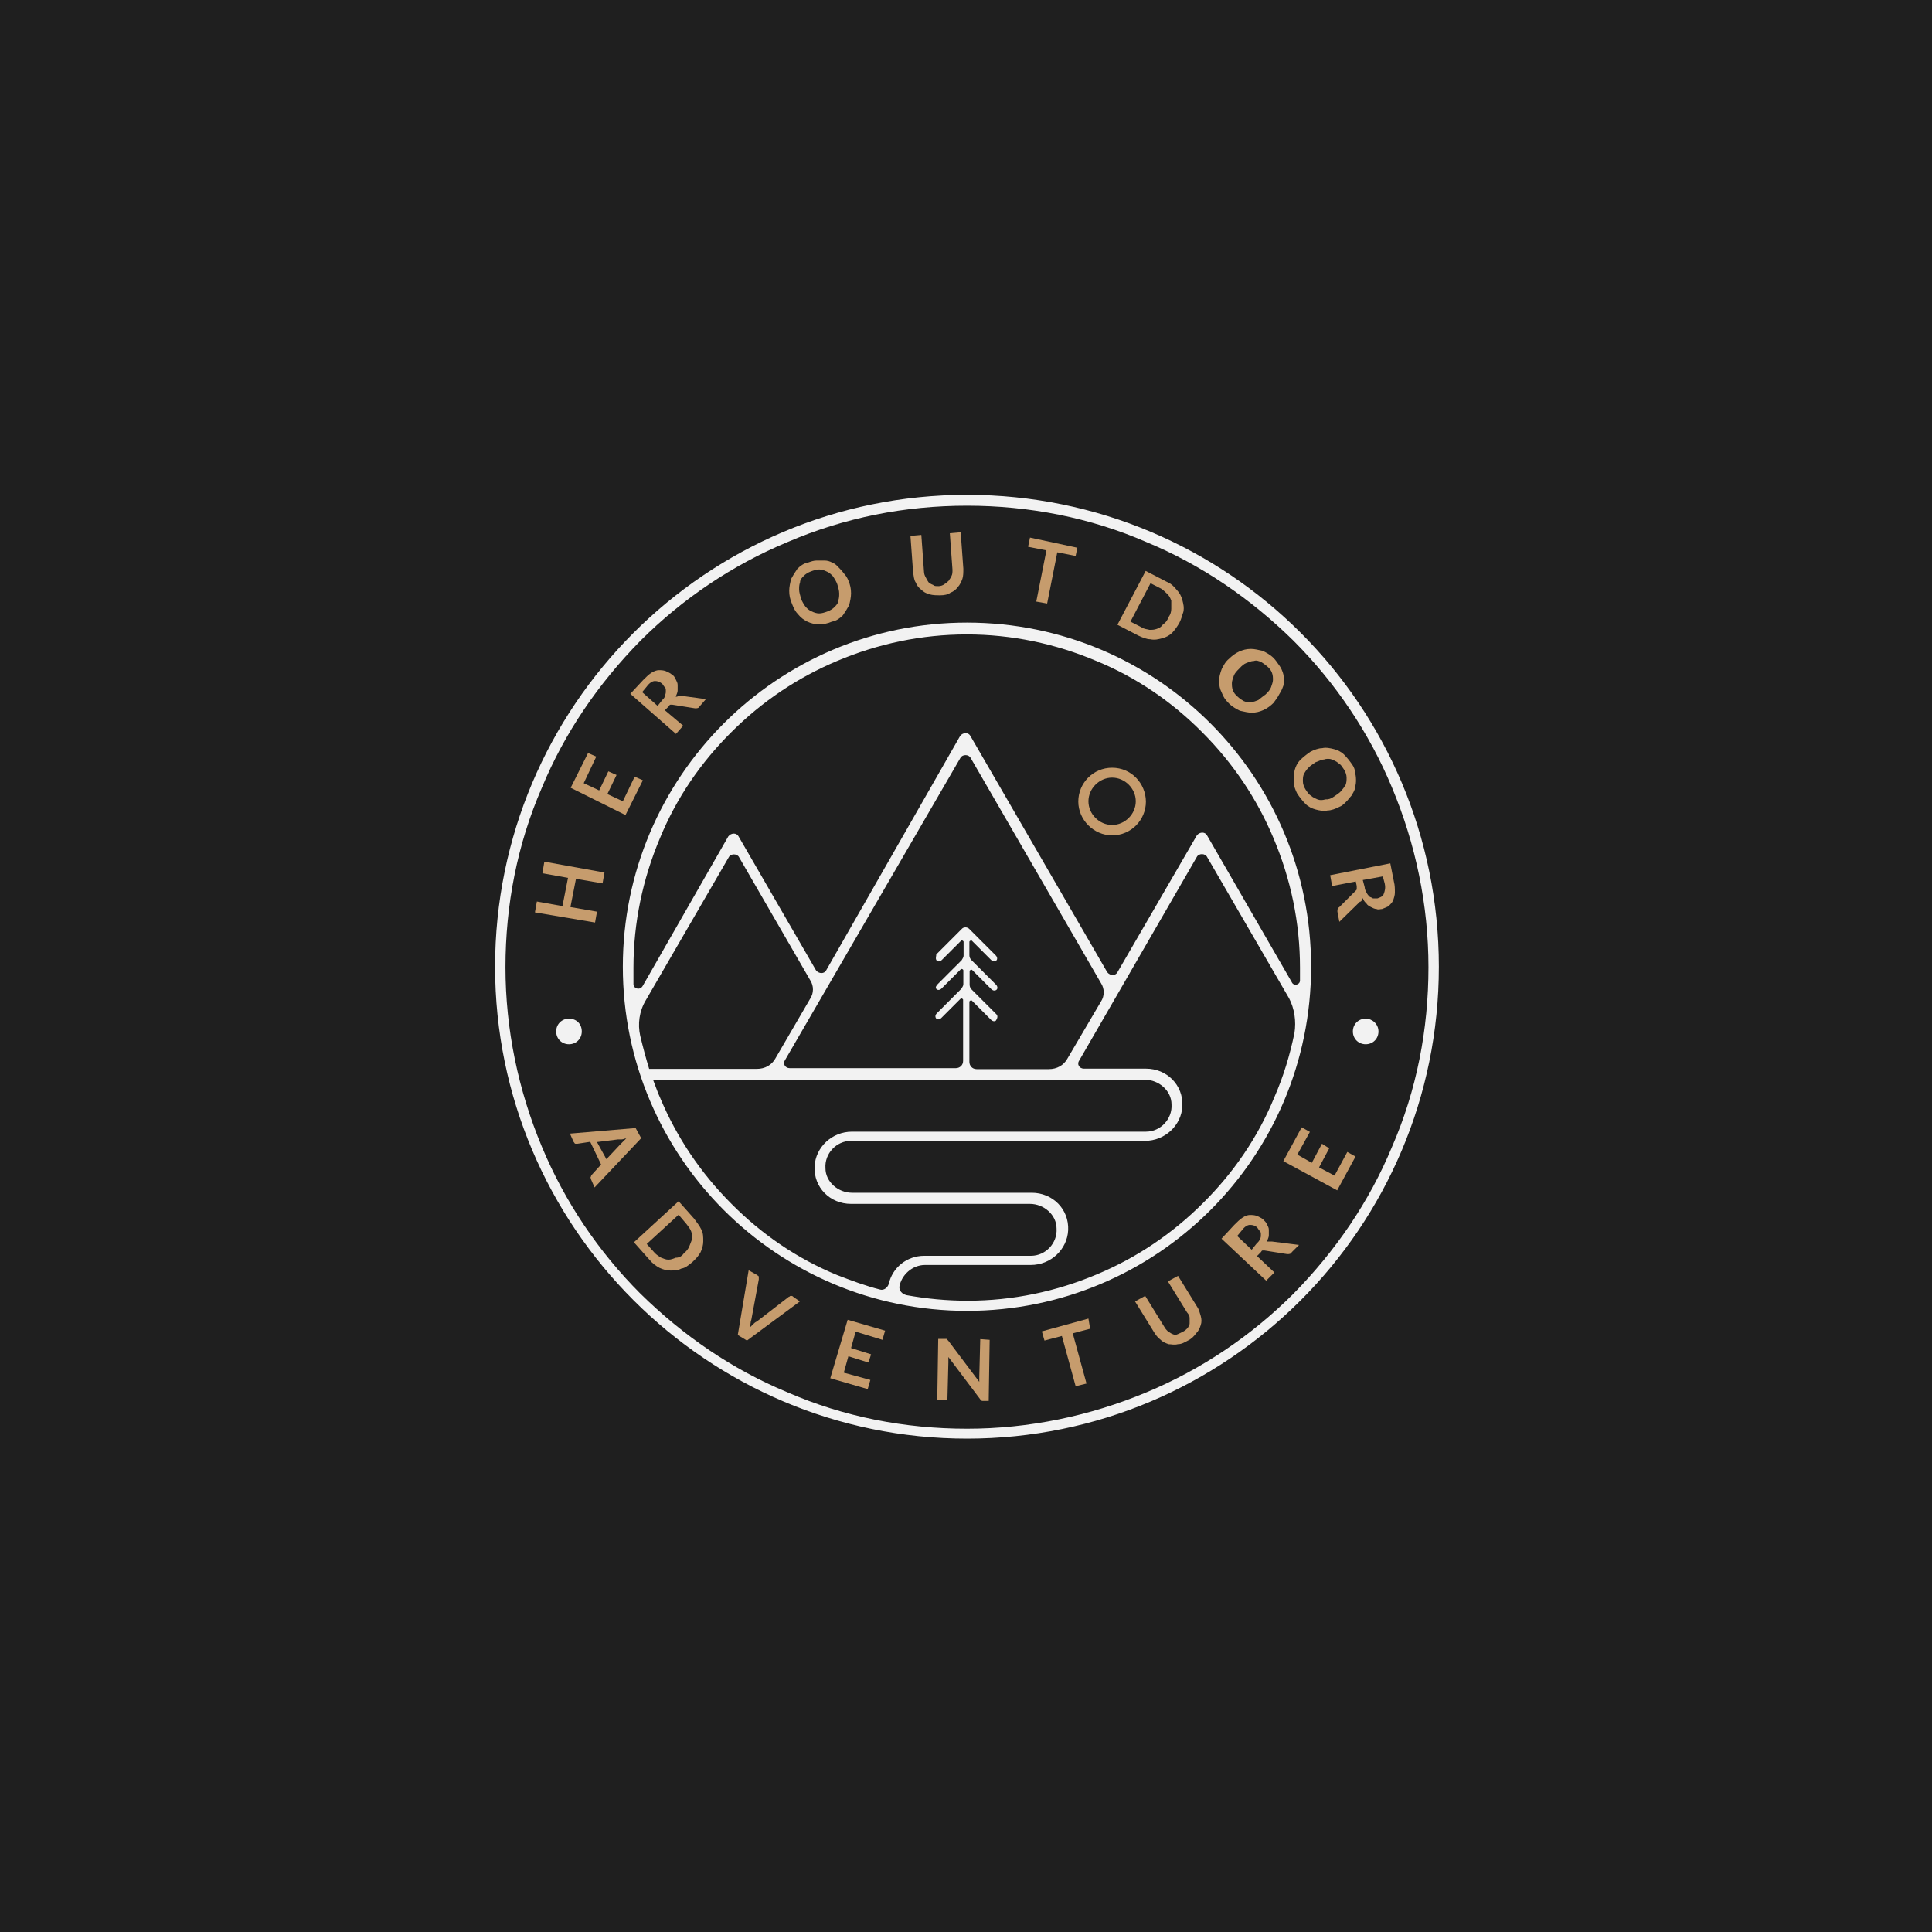 <?xml version="1.0" encoding="utf-8"?>
<!-- Generator: Adobe Illustrator 24.2.1, SVG Export Plug-In . SVG Version: 6.00 Build 0)  -->
<svg version="1.1" id="Layer_1" xmlns="http://www.w3.org/2000/svg" xmlns:xlink="http://www.w3.org/1999/xlink" x="0px" y="0px"
	 viewBox="0 0 800 800" style="enable-background:new 0 0 800 800;" xml:space="preserve">
<style type="text/css">
	.st0{fill-rule:evenodd;clip-rule:evenodd;fill:#1F1F1F;}
	.st1{fill:#C69C6D;}
	.st2{fill:#F2F2F2;}
</style>
<rect x="-0.4" y="-0.5" class="st0" width="801.5" height="801.5"/>
<g>
	<g>
		<g>
			<g>
				<path class="st1" d="M225.4,356.8l24.9,4.5l-0.8,4.5l-11-1.9l-2.3,11.7l11,1.9l-0.8,4.5l-24.9-4.2l0.8-4.5l10.6,1.9l2.3-11.7
					l-10.6-1.9L225.4,356.8z"/>
				<path class="st1" d="M241.7,324.3l6.4,3l3.8-7.9l3.4,1.5l-3.8,7.9l6.4,3l4.9-10.2l3.4,1.5l-7.2,14.4l-22.7-11.3l7.2-14.4
					l3.4,1.5L241.7,324.3z"/>
				<path class="st1" d="M292.3,289.5l-2.6,3c-0.4,0.8-1.1,0.8-1.9,0.8l-9.4-1.5c-0.4,0-0.8,0-0.8,0c-0.4,0-0.4,0.4-0.8,0.8
					l-1.5,1.5l7.6,6.4l-3,3.4l-18.9-16.6l5.3-5.7c1.1-1.1,2.3-2.3,3.4-3s2.3-1.1,3-1.1c1.1,0,1.9,0,3,0.4c0.8,0.4,1.9,0.8,2.6,1.5
					c0.8,0.4,1.1,1.1,1.5,1.9c0.4,0.8,0.8,1.5,0.8,2.3c0,0.8,0,1.5,0,2.3s-0.4,1.5-0.8,2.6c0.4,0,0.8,0,1.1-0.4c0.4,0,0.8,0,1.1,0
					L292.3,289.5z M274.2,289.9c0.8-0.8,1.1-1.1,1.1-1.9c0.4-0.8,0.4-1.1,0.4-1.9s0-1.1-0.4-1.5c-0.4-0.4-0.8-1.1-1.1-1.5
					c-1.1-0.8-1.9-1.1-3-1.1s-2.3,0.8-3.4,2.3l-1.9,2.3l6.4,5.7L274.2,289.9z"/>
				<path class="st1" d="M351.3,240.4c0.8,1.9,1.1,3.4,1.1,5.3c0,1.5-0.4,3.4-0.8,4.9c-0.8,1.5-1.5,2.6-2.6,4.2
					c-1.1,1.1-2.6,2.3-4.5,2.6c-1.9,0.8-3.4,1.1-5.3,1.1s-3.4-0.4-4.9-1.1c-1.5-0.8-2.6-1.5-3.8-3c-1.1-1.1-1.9-2.6-2.6-4.5
					c-0.8-1.9-1.1-3.4-1.1-5.3c0-1.5,0.4-3.4,0.8-4.9c0.8-1.5,1.5-2.6,2.6-4.2c1.1-1.1,2.6-2.3,4.5-2.6c1.1-0.4,2.3-0.8,3.4-0.8
					c1.1,0,2.3,0,3.4,0s2.3,0.4,3,0.8c1.1,0.4,1.9,1.1,2.6,1.9c0.8,0.8,1.5,1.5,2.3,2.6C350.1,238.1,350.9,239.3,351.3,240.4z
					 M346.7,241.9c-0.4-1.1-1.1-2.3-1.9-3.4c-0.8-0.8-1.5-1.5-2.6-1.9c-0.8-0.4-1.9-0.8-3-0.8c-1.1,0-2.3,0.4-3.4,0.8
					c-1.1,0.4-2.3,1.1-3,1.9c-0.8,0.8-1.5,1.5-1.5,2.6c-0.4,1.1-0.4,1.9-0.4,3s0.4,2.3,0.8,3.8c0.4,1.1,1.1,2.3,1.9,3.4
					c0.8,0.8,1.5,1.5,2.6,1.9c0.8,0.4,1.9,0.8,3,0.8s2.3-0.4,3.4-0.8c1.1-0.4,2.3-1.1,3-1.9c0.8-0.8,1.5-1.5,1.5-2.6
					c0.4-1.1,0.4-1.9,0.4-3C347.5,244.5,347.1,243.4,346.7,241.9z"/>
				<path class="st1" d="M388.7,242.7c0.8,0,1.9-0.4,2.3-0.8c0.8-0.4,1.1-0.8,1.9-1.5c0.4-0.8,0.8-1.1,1.1-1.9
					c0.4-0.8,0.4-1.5,0.4-2.6l-1.1-15.1l4.5-0.4l1.1,15.1c0,1.5,0,3-0.4,4.2c-0.4,1.1-1.1,2.6-1.9,3.4c-0.8,1.1-1.9,1.9-3,2.3
					c-1.1,0.8-2.6,1.1-4.2,1.1s-3,0-4.5-0.4c-1.5-0.4-2.6-1.1-3.4-1.9c-1.1-0.8-1.9-1.9-2.3-3c-0.8-1.1-0.8-2.6-1.1-4.2l-1.1-15.1
					l4.5-0.4l1.1,15.1c0,1.1,0.4,1.9,0.8,2.6c0.4,0.8,0.8,1.5,1.1,1.9c0.4,0.4,1.1,0.8,1.9,1.1C386.8,242.7,387.5,242.7,388.7,242.7
					z"/>
				<path class="st1" d="M445.4,230.2l-7.6-1.5l-4.2,21.2l-4.5-0.8l4.2-21.2l-7.6-1.5l0.8-3.8l19.6,4.2L445.4,230.2z"/>
				<path class="st1" d="M488.4,257.8c-0.8,1.5-1.9,3-3,4.2c-1.1,1.1-2.6,1.9-4.2,2.3s-3,0.8-4.9,0.4c-1.5,0-3.4-0.8-4.9-1.5
					l-8.7-4.5l11.7-22.3l8.7,4.5c1.9,0.8,3,1.9,4.2,3.4c1.1,1.1,1.9,2.6,2.3,4.2s0.8,3,0.4,4.9C489.6,254.4,489.2,256.3,488.4,257.8
					z M483.9,255.5c0.8-1.1,1.1-2.3,1.1-3.4c0-1.1,0-2.3,0-3.4c-0.4-1.1-0.8-1.9-1.5-2.6c-0.8-0.8-1.5-1.5-2.6-2.3l-4.5-2.3
					l-8.3,15.9l4.5,2.3c1.1,0.8,2.3,0.8,3.4,1.1c1.1,0,1.9,0,3-0.4c1.1-0.4,1.9-0.8,2.6-1.9C482.8,257.8,483.5,256.6,483.9,255.5z"
					/>
				<path class="st1" d="M527.4,291c-1.1,1.1-2.6,2.3-4.2,3s-3,1.1-4.9,1.1c-1.5,0-3-0.4-4.9-0.8c-1.5-0.8-3-1.5-4.5-3
					c-1.5-1.5-2.3-2.6-3-4.5c-0.8-1.5-1.1-3-1.1-4.9c0-1.5,0.4-3,1.1-4.9c0.8-1.5,1.5-3,3-4.2c1.1-1.1,2.6-2.3,4.2-3s3-1.1,4.9-1.1
					c1.5,0,3,0.4,4.9,0.8c1.5,0.8,3,1.5,4.5,3c0.8,0.8,1.5,1.9,2.3,3c0.8,1.1,1.1,1.9,1.5,3c0.4,1.1,0.4,2.3,0.4,3
					c0,1.1,0,2.3-0.4,3c-0.4,1.1-0.8,1.9-1.5,3C528.9,289.1,528.1,289.9,527.4,291z M524,287.6c1.1-1.1,1.9-1.9,2.3-3
					c0.4-1.1,0.8-2.3,0.8-3c0-1.1,0-1.9-0.4-3s-1.1-1.9-1.9-2.6s-1.9-1.5-2.6-1.9c-1.1-0.4-1.9-0.8-3-0.4c-1.1,0-1.9,0.4-3,0.8
					c-1.1,0.4-1.9,1.1-3,2.3c-1.1,1.1-1.9,1.9-2.3,3c-0.4,1.1-0.8,2.3-0.8,3c0,1.1,0,1.9,0.4,3s1.1,1.9,1.9,2.6
					c0.8,0.8,1.9,1.5,2.6,1.9c1.1,0.4,1.9,0.8,3,0.4c1.1,0,1.9-0.4,3-0.8C522.1,289.1,522.8,288.4,524,287.6z"/>
				<path class="st1" d="M554.6,334.1c-1.5,0.8-3.4,1.5-4.9,1.5c-1.5,0.4-3.4,0-4.9-0.4c-1.5-0.4-3-1.1-4.2-2.3s-2.3-2.6-3.4-4.2
					c-0.8-1.5-1.5-3.4-1.5-4.9c0-1.5,0-3.4,0.4-4.9c0.4-1.5,1.1-3,2.3-4.2s2.6-2.3,4.2-3.4c1.5-0.8,3.4-1.5,4.9-1.5
					c1.5-0.4,3.4,0,4.9,0.4c1.5,0.4,3,1.1,4.2,2.3c1.1,1.1,2.3,2.6,3.4,4.2c0.8,1.1,1.1,2.3,1.1,3.4c0.4,1.1,0.4,2.3,0.4,3.4
					c0,1.1-0.4,2.3-0.4,3c-0.4,1.1-0.8,1.9-1.5,3c-0.8,0.8-1.5,1.9-2.3,2.6C556.4,333,555.7,333.7,554.6,334.1z M552.3,329.9
					c1.1-0.8,2.3-1.5,3-2.3s1.5-1.9,1.9-2.6c0.4-1.1,0.4-1.9,0.4-3s-0.4-2.3-1.1-3.4c-0.8-1.1-1.1-1.9-2.3-2.6
					c-0.8-0.8-1.9-1.1-2.6-1.5c-1.1-0.4-2.3-0.4-3.4,0c-1.1,0-2.3,0.8-3.4,1.1c-1.1,0.8-2.3,1.5-3,2.3c-0.8,0.8-1.5,1.9-1.9,2.6
					c-0.4,1.1-0.4,1.9-0.4,3s0.4,2.3,1.1,3.4c0.8,1.1,1.1,1.9,2.3,2.6c0.8,0.8,1.9,1.1,2.6,1.5c1.1,0.4,1.9,0.4,3.4,0
					C550,331.1,551.2,330.7,552.3,329.9z"/>
				<path class="st1" d="M554.6,381.7l-0.8-4.2c0-0.8,0-1.5,0.8-1.9l6.8-6.8c0.4-0.4,0.4-0.4,0.4-0.8s0-0.8,0-1.1l-0.4-1.9l-9.8,1.9
					l-0.8-4.5l24.9-4.9l1.5,7.6c0.4,1.5,0.4,3,0.4,4.5c0,1.1-0.4,2.3-0.8,3.4c-0.4,0.8-1.1,1.5-1.9,2.3c-0.8,0.4-1.9,0.8-2.6,1.1
					c-0.8,0-1.5,0.4-2.3,0c-0.8,0-1.5-0.4-2.3-0.8c-0.8-0.4-1.5-0.8-1.9-1.5c-0.8-0.8-1.1-1.1-1.5-2.3c0,0.4-0.4,0.8-0.4,0.8
					c0,0.4-0.4,0.8-0.8,0.8L554.6,381.7z M565.1,367.4c0,0.8,0.4,1.5,0.8,2.3c0.4,0.8,0.8,1.1,1.1,1.5c0.4,0.4,1.1,0.4,1.5,0.8
					c0.4,0,1.1,0,1.9,0c1.1-0.4,2.3-0.8,2.6-1.9c0.4-1.1,0.8-2.3,0.4-4.2l-0.8-3l-8.3,1.5L565.1,367.4z"/>
			</g>
			<g>
				<path class="st1" d="M246.2,491.7l-1.5-3.4c0-0.4-0.4-0.8,0-1.1c0-0.4,0.4-0.8,0.4-0.8l3.8-4.2l-4.5-9.4l-5.3,0.8
					c-0.4,0-0.8,0-0.8,0c-0.4,0-0.4-0.4-0.8-0.8l-1.5-3.4l27.2-2.3l2.3,4.2L246.2,491.7z M251.1,480l6-6.4c0.4-0.4,0.8-0.8,1.1-1.1
					c0.4-0.4,0.8-0.8,1.1-1.1c-0.8,0-1.1,0.4-1.9,0.4c-0.4,0-1.1,0-1.5,0l-8.7,1.1L251.1,480z"/>
				<path class="st1" d="M286.6,522.7c-1.5,1.1-2.6,2.3-4.5,2.6c-1.5,0.8-3,0.8-4.5,0.8c-1.5,0-3-0.4-4.5-1.1
					c-1.5-0.8-3-1.9-4.2-3.4l-6.4-7.2l18.5-17l6.4,7.2c1.1,1.5,2.3,3,3,4.5c0.8,1.5,0.8,3,0.8,4.9c0,1.5-0.4,3-1.1,4.5
					C289.3,520,288.2,521.2,286.6,522.7z M283.2,518.9c1.1-0.8,1.9-1.9,2.3-3s0.8-1.9,1.1-3c0-1.1,0-1.9-0.4-3
					c-0.4-1.1-1.1-1.9-1.9-3L281,503l-13.2,12.1l3.4,3.8c0.8,0.8,1.9,1.5,2.6,1.9c1.1,0.4,1.9,0.8,3,0.8s1.9-0.4,3-0.8
					C281.4,520.8,282.5,520,283.2,518.9z"/>
				<path class="st1" d="M331.2,538.9l-21.9,16.2l-3.8-2.3l4.5-26.8l3.4,1.9c0.4,0.4,0.8,0.4,0.8,0.8s0,0.8,0,1.1l-3,16.2
					c0,0.4-0.4,1.1-0.4,1.9s-0.4,1.1-0.4,1.9c0.4-0.4,0.8-0.8,1.5-1.5c0.4-0.4,0.8-0.8,1.5-1.1l13.2-10.2c0.4,0,0.4-0.4,0.8-0.4
					c0.4,0,0.8,0,1.1,0.4L331.2,538.9z"/>
				<path class="st1" d="M354.3,551.4l-1.9,6.8l8.3,2.6l-1.1,3.4l-8.3-2.6l-1.9,6.8l11,3l-1.1,3.8l-15.5-4.5l7.2-24.2l15.5,4.5
					l-1.1,3.8L354.3,551.4z"/>
				<path class="st1" d="M409.8,554.8l-0.4,25.3h-2.3c-0.4,0-0.8,0-0.8-0.4c-0.4,0-0.4-0.4-0.8-0.8l-12.8-17c0,0.8,0,1.5,0,2.3
					l-0.4,15.5h-4.2l0.4-25.3h2.6c0.4,0,0.4,0,0.4,0h0.4c0,0,0.4,0,0.4,0.4l0.4,0.4l12.8,17c0-0.4,0-0.8,0-1.1s0-0.8,0-1.1l0.4-15.5
					L409.8,554.8z"/>
				<path class="st1" d="M451.4,550.2l-7.2,1.9l5.7,20.8l-4.5,1.1l-5.7-20.8l-7.2,1.9l-1.1-3.8l19.3-5.3L451.4,550.2z"/>
				<path class="st1" d="M489.9,551.4c0.8-0.4,1.5-1.1,1.9-1.5c0.4-0.8,0.8-1.1,0.8-1.9s0-1.5,0-2.3s-0.4-1.5-1.1-2.3l-7.9-12.8
					l4.2-2.3l7.9,12.8c0.8,1.1,1.1,2.6,1.5,3.8c0.4,1.5,0.4,2.6,0,3.8s-0.8,2.3-1.9,3.4c-0.8,1.1-1.9,2.3-3.4,3
					c-1.5,0.8-2.6,1.5-4.2,1.5c-1.5,0.4-2.6,0-3.8,0c-1.1-0.4-2.3-0.8-3.4-1.9c-1.1-0.8-1.9-1.9-2.6-3l-7.9-12.8l4.2-2.3l7.9,12.8
					c0.4,0.8,1.1,1.5,1.5,1.9c0.8,0.4,1.1,0.8,1.9,1.1c0.8,0.4,1.5,0.4,2.3,0C488.4,552.1,489.2,551.8,489.9,551.4z"/>
				<path class="st1" d="M537.9,515.5l-3,3c-0.4,0.8-1.1,0.8-1.9,0.8l-9.4-1.5c-0.4,0-0.8,0-0.8,0c-0.4,0-0.4,0.4-0.8,0.8l-1.5,1.5
					l7.2,6.8l-3.4,3.4l-18.5-17.4l5.3-5.7c1.1-1.1,2.3-2.3,3.4-3c1.1-0.8,2.3-1.1,3-1.1c1.1,0,1.9,0,3,0.4c0.8,0.4,1.9,0.8,2.6,1.5
					c0.8,0.8,1.1,1.1,1.5,1.9c0.4,0.8,0.8,1.5,0.8,2.3c0,0.8,0,1.5,0,2.3c0,0.8-0.4,1.5-0.8,2.6c0.4,0,0.8,0,1.1,0
					c0.4,0,0.8,0,1.1,0L537.9,515.5z M520.2,515.1c0.8-0.8,1.1-1.1,1.5-1.9s0.4-1.1,0.4-1.9s0-1.1-0.4-1.5s-0.8-1.1-1.1-1.5
					c-0.8-0.8-1.9-1.1-3-1.1c-1.1,0-2.3,0.8-3.4,2.3l-1.9,2.3l6,5.7L520.2,515.1z"/>
				<path class="st1" d="M537.2,478.1l6,3.4l4.2-7.9l3,1.9l-4.2,7.9l6.4,3.4l5.3-9.8l3.4,1.9l-7.6,14l-22.3-12.1l7.6-14l3.4,1.9
					L537.2,478.1z"/>
			</g>
		</g>
		<g>
			<g>
				<g>
					<path class="st1" d="M460.5,322c5.3,0,9.8,4.5,9.8,9.8c0,5.3-4.5,9.8-9.8,9.8c-5.3,0-9.8-4.5-9.8-9.8S455.2,322,460.5,322
						 M460.5,317.9c-7.9,0-14,6.4-14,14c0,7.6,6.4,14,14,14c7.9,0,14-6.4,14-14C474.4,324.3,468.4,317.9,460.5,317.9L460.5,317.9z"
						/>
				</g>
			</g>
		</g>
		<g>
			<g>
				<g>
					<path class="st2" d="M400.4,209.4c25.7,0,51,4.9,74.4,15.1c22.7,9.4,43.1,23.4,60.8,40.8c17.4,17.4,31.4,38.2,40.8,60.8
						c9.8,23.4,15.1,48.7,15.1,74.4s-4.9,51-15.1,74.4c-9.4,22.7-23.4,43.1-40.8,60.8c-17.4,17.4-38.2,31.4-60.8,40.8
						c-23.4,9.8-48.7,15.1-74.4,15.1c-25.7,0-51-4.9-74.4-15.1c-22.7-9.4-43.1-23.4-60.8-40.8c-17.4-17.4-31.4-38.2-40.8-60.8
						c-9.8-23.4-15.1-48.7-15.1-74.4c0-25.7,4.9-51,15.1-74.4c9.4-22.7,23.4-43.1,40.8-60.8c17.4-17.4,38.2-31.4,60.8-40.8
						C349.7,214.3,374.7,209.4,400.4,209.4 M400.4,204.9c-108.1,0-195.4,87.7-195.4,195.4s87.7,195.4,195.4,195.4
						s195.4-87.3,195.4-195.4S508.5,204.9,400.4,204.9L400.4,204.9z"/>
				</g>
			</g>
		</g>
		<g>
			<g>
				<path class="st2" d="M400.4,257.8c-78.6,0-142.5,63.9-142.5,142.5s63.9,142.5,142.5,142.5s142.5-63.5,142.5-142.5
					S479,257.8,400.4,257.8z M265.1,428.9c-1.1-4.9-0.4-10.2,2.3-14.7l34.4-59.3c0.8-1.5,3.4-1.5,4.2,0l29.5,51
					c1.5,2.3,1.5,5.3,0,7.6L321,438.4c-1.5,2.6-4.2,4.2-7.6,4.2h-44.6C267.4,438,266.2,433.5,265.1,428.9z M412.5,419.9l-10.2-10.2
					c-0.4-0.4-0.8-1.1-0.8-1.9v-5.7c0-0.4,0.8-0.8,1.1-0.4l7.9,7.9c0.4,0.4,1.1,0.8,1.9,0.4c0.8-0.4,0.8-1.5,0-2.3l-10.2-10.2
					c-0.4-0.4-0.8-1.1-0.8-1.9V390c0-0.4,0.8-0.8,1.1-0.4l7.9,7.9c0.4,0.4,1.1,0.8,1.9,0.4c0.8-0.4,0.8-1.5,0-2.3l-11-11
					c-0.8-0.8-2.3-0.8-3,0l-10.6,10.6c0,0.8-0.4,1.5,0,2.3c0.4,0.8,1.5,0.8,2.3,0l7.9-7.9c0.4-0.4,1.1,0,1.1,0.4v5.7
					c0,0.8-0.4,1.1-0.8,1.9l-9.8,9.8c-0.8,0.8-1.1,1.5-0.8,1.9c0.4,0.8,1.5,0.8,2.3,0l7.9-7.9c0.4-0.4,1.1,0,1.1,0.4v5.7
					c0,0.8-0.4,1.1-0.8,1.9l-10.2,10.2c-0.4,0.4-0.8,1.1-0.4,1.9c0.4,0.8,1.5,0.8,2.3,0l7.9-7.9c0.4-0.4,1.1,0,1.1,0.4v25.3
					c0,1.9-1.5,3-3,3h-68.8c-1.9,0-3-1.9-1.9-3.4l72.6-125.1c0.8-1.5,3.4-1.5,4.2,0l54,93.3c1.5,2.3,1.5,5.3,0,7.6l-14,23.8
					c-1.5,2.6-4.2,4.2-7.6,4.2h-29.9c-1.9,0-3-1.5-3-3v-24.9c0-0.4,0.8-0.8,1.1-0.4l7.9,7.9c0.4,0.4,1.1,0.8,1.9,0.4
					C413.2,421.4,413.2,420.6,412.5,419.9z M364.5,534c-6-1.5-12.1-3.8-17.8-6c-16.6-6.8-31.4-17-43.8-29.5
					c-12.8-12.8-22.7-27.6-29.5-43.8c-1.1-2.3-1.9-4.9-3-7.6h203.7c5.7,0,11,4.5,11,10.2c0.4,6-4.5,11.3-10.6,11.3H352.8
					c-8.3,0-15.1,6.4-15.5,14.4c-0.4,8.7,6.4,15.5,15.1,15.5h74.1c5.7,0,11,4.5,11,10.2c0.4,6-4.5,11.3-10.6,11.3h-44.2
					c-7.2,0-13.2,4.9-14.7,11.7C367.5,533.2,366,534.4,364.5,534z M536,427.8c-1.9,9.1-4.5,17.8-8.3,26.5
					c-6.8,16.6-17,31.4-29.5,43.8c-12.8,12.8-27.6,22.7-43.8,29.5c-17,7.2-35.1,11-53.7,11c-8.7,0-17-0.8-25.3-2.3c-3-0.8-3-3-3-3.4
					c0.8-4.9,5.3-9.1,10.6-9.1h43.8c8.3,0,15.1-6.4,15.5-14.4c0.4-8.7-6.4-15.5-15.1-15.5h-74.4c-5.7,0-11-4.5-11-10.2
					c-0.4-6,4.5-11.3,10.6-11.3h121.7c8.3,0,15.1-6.4,15.5-14.4c0.4-8.7-6.4-15.5-15.1-15.5h-25.7c-1.9,0-3-1.9-1.9-3.4l48.7-84.3
					c0.8-1.5,3.4-1.5,4.2,0l34,58.6C536,417.6,536.8,422.9,536,427.8z M534.9,406.7l-35.1-60.8c-0.8-1.5-3-1.5-4.2,0l-32.9,56.7
					c-0.8,1.5-3,1.5-4.2,0l-56.7-97.9c-0.8-1.5-3-1.5-4.2,0l-55.5,97.1c-0.8,1.5-3,1.5-4.2,0l-32.1-55.5c-0.8-1.5-3-1.5-4.2,0
					l-35.5,62c-1.1,1.9-3.8,1.1-3.8-0.8c0-2.3,0-4.5,0-6.8c0-18.5,3.8-36.7,11-53.7c6.8-16.6,17-31.4,29.5-43.8
					c12.8-12.8,27.6-22.7,43.8-29.5c17-7.2,35.1-11,53.7-11s36.7,3.8,53.7,11c16.6,6.8,31.4,17,43.8,29.5
					c12.8,12.8,22.7,27.6,29.5,43.8c7.2,17,11,35.1,11,53.7c0,1.9,0,3.8,0,5.3C538.3,407.8,535.7,408.5,534.9,406.7z"/>
			</g>
		</g>
	</g>
	<g>
		<path class="st2" d="M565.5,421.8c-3,0-5.3,2.3-5.3,5.3c0,3,2.3,5.3,5.3,5.3s5.3-2.3,5.3-5.3C570.8,424,568.2,421.8,565.5,421.8z"
			/>
		<path class="st2" d="M235.6,421.8c-3,0-5.3,2.3-5.3,5.3c0,3,2.3,5.3,5.3,5.3c3,0,5.3-2.3,5.3-5.3
			C240.9,424,238.7,421.8,235.6,421.8z"/>
	</g>
</g>
</svg>
